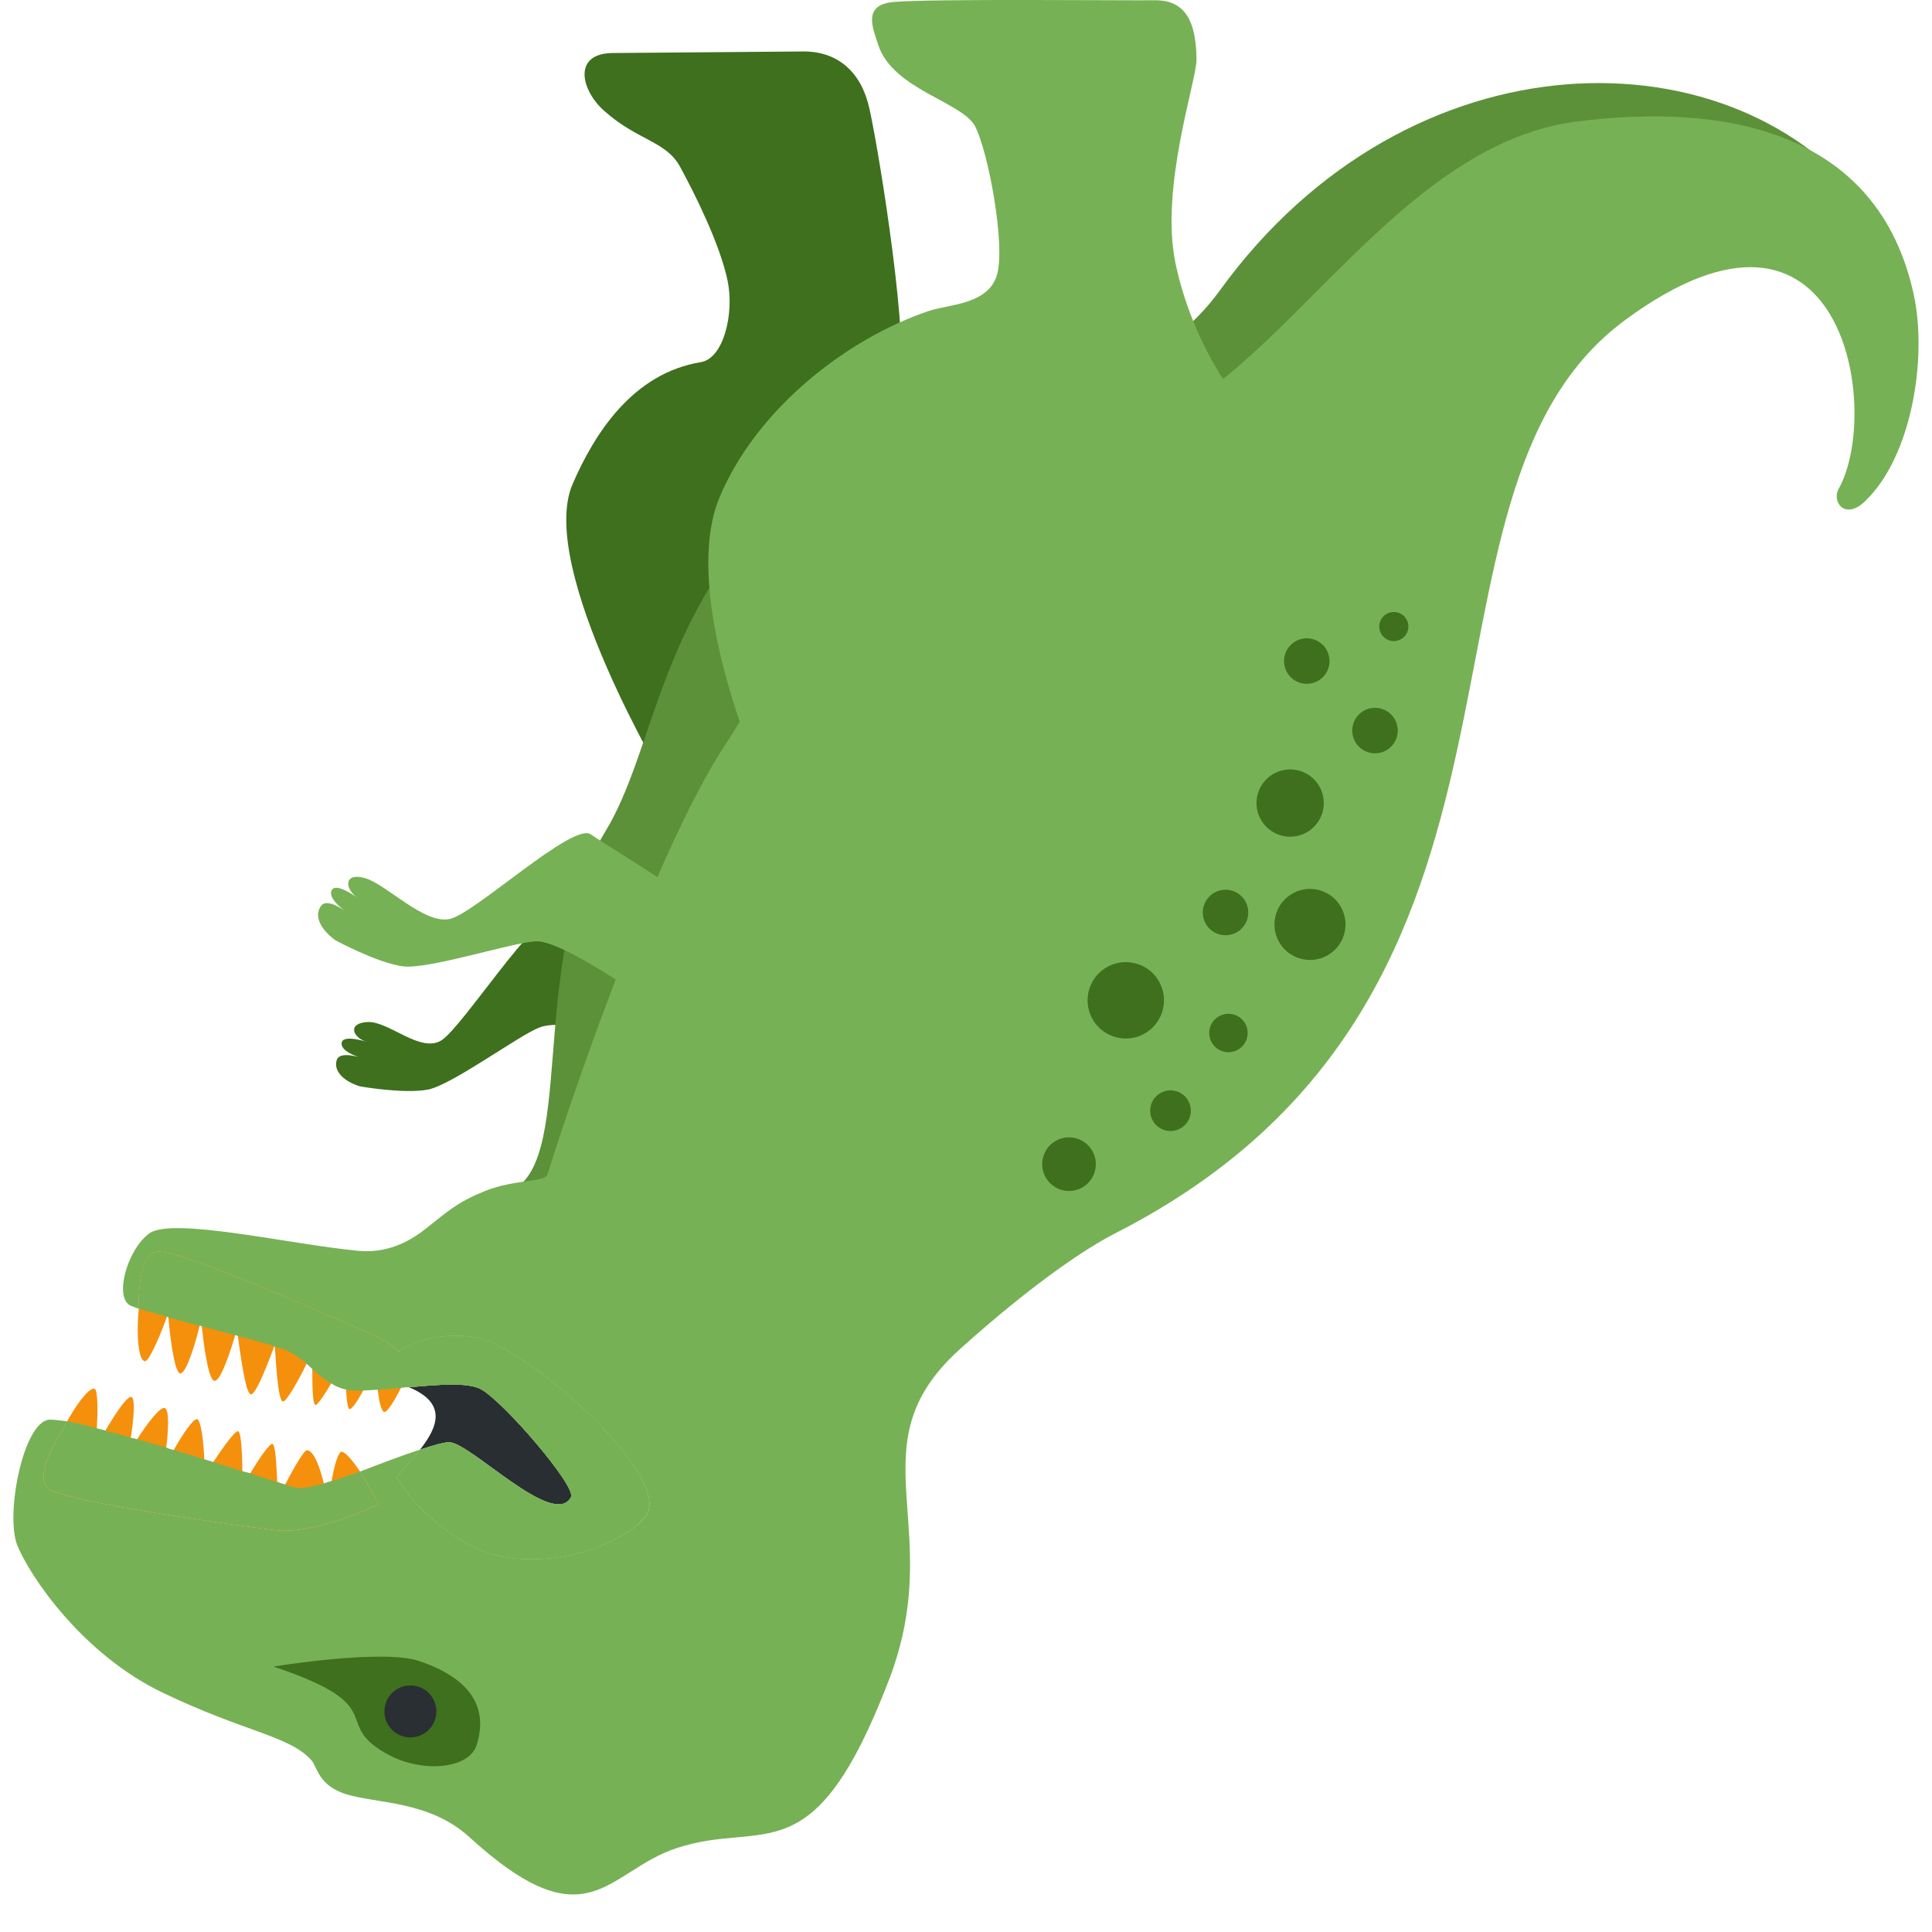 <svg xmlns="http://www.w3.org/2000/svg" viewBox="0 0 36 36" transform="translate(0,36) scale(1,-1)"><path fill="#3E701E" d="M12.45 21.329s-2.459 4.086-1.78 5.652c.409.945 1.123 2.064 2.389 2.271.423.069.623.898.501 1.505-.139.686-.621 1.646-.886 2.132-.265.487-.777.481-1.411 1.041-.442.39-.597 1.075.153 1.082l3.545.029c.664.006 1.093-.398 1.24-1.067.204-.928.76-4.461.551-5.146-.15-.491-.667-.886-.995-1.835-.243-.703.343-1.803.343-1.803l-3.65-3.861zm-5.748-5.571s.824-.146 1.272-.061c.448.086 1.705 1.019 2.085 1.16.38.141 1.299-.075 1.299-.075s1.065 1.436.995 1.581c-.07.145-1.617.47-1.981.579-.363.109-1.755-2.081-2.146-2.327s-.98.359-1.373.341c-.392-.018-.282-.298-.005-.374 0 0-.467.157-.483-.019-.016-.176.388-.281.388-.281s-.409.146-.475-.026c-.064-.172.063-.38.424-.498z" /><path fill="#5C913A" d="M26.724 30.309c-1.101-2.09-6.263-4.52-7.324-5.413-1.061-.894-3.012-6.693-4.634-7.756-1.161-.76-1.624-2.415-1.942-3.968-.126-.617-1.672-1.333-1.787-1.855-.295.505-3.17 2.043-1.624 2.459 1.384.372.367 4.27 1.865 6.728.907 1.487.991 3.889 3.095 6.033 2.038 2.077 6.383 1.324 8.357 4.051 3.533 4.88 9.644 4.87 12.129 1.469 0 0-2.543.77-4.135.733-1.685-.039-3.003-.59-4-2.481z" /><path fill="#77B155" d="M14.136 21.625s-1.471 3.333-.728 5.108c.687 1.643 2.359 2.952 3.897 3.472.374.126 1.093.116 1.268.658s-.164 2.343-.408 2.791c-.244.448-1.532.685-1.799 1.506-.1.307-.303.749.281.803.687.063 4.266.026 4.877.032.611.005.765-.474.771-1.104.003-.398-.688-2.39-.39-3.803.176-.835.526-1.626 1.002-2.334 1.001-1.489.044-1.661-1.351-1.661-2.176 0-4.34-.611-4.34-.611l-3.08-4.857zm-7.892-3.142s.78-.424 1.26-.489c.48-.064 2.057.452 2.488.466.43.014 1.69-.85 1.69-.85s1.146 1.425 1.124 1.595c-.022.169-1.469 1.016-1.798 1.248-.329.232-2.143-1.459-2.619-1.575-.476-.116-1.188.646-1.588.76-.401.114-.384-.205-.13-.375 0 0-.417.315-.493.144-.075-.171.296-.413.296-.413s-.362.285-.486.133c-.125-.152-.067-.403.256-.644z" /><path fill="#292E32" d="M10.64 8.102c.111.194-1.26 1.786-1.677 2.011-.243.134-.797.086-1.34.037.723-.302.527-.751.202-1.164.256.086.459.144.559.139.409-.034 1.941-1.616 2.256-1.023z" /><path fill="#77B155" d="M8.957 11.055c-.543.142-1.212 0-1.527-.242-.251-.176-.294-.414.075-.606.029-.012.058-.033.098-.046.01-.001.009-.011.019-.011.544.049 1.098.097 1.34-.037.418-.224 1.789-1.817 1.677-2.011-.315-.593-1.847.988-2.256 1.022-.1.006-.304-.053-.559-.138-.14-.182-.3-.353-.429-.506 0 0 .341-.691 1.34-1.26.999-.569 2.665-.174 3.275.502.611.677-2.066 3.076-3.053 3.333z" /><path fill="#77B155" d="M9.026 13.803c-.517-.212-.677-.371-1.116-.716-.294-.23-.706-.445-1.239-.394-1.266.121-3.474.638-3.893.322-.419-.316-.65-1.195-.348-1.343.029-.012.088-.035.157-.059l.002.03s-.043.984.34 1.032c.384.058 3.315-1.234 4.009-1.544.235-.104.388-.223.493-.319.315.242.984.384 1.527.242.987-.257 3.664-2.657 3.054-3.333-.612-.675-2.278-1.069-3.277-.501-.999.569-1.34 1.26-1.34 1.26.129.153.289.324.43.506-.326-.101-.726-.258-1.115-.406.174-.281.335-.611.335-.611s-1.175-.573-1.921-.48c-.747.093-3.918.527-4.224.775-.297.238.251 1.058.251 1.058.034.068.068.126.102.194-.159.019-.278.036-.339.03C.43 9.494.101 7.789.318 7.216c.227-.574 1.215-2.044 2.726-2.763 1.521-.729 2.342-.794 2.756-1.249.111-.119.126-.476.654-.638.571-.175 1.549-.12 2.291-.797 2.216-2.022 2.556-.636 3.865-.205 1.648.543 2.54-.56 3.956 3.137 1.092 2.851-.663 4.345 1.291 6.132 0 0 1.667 1.543 2.941 2.195 8.734 4.467 5.016 13.718 9.487 17.011 4.08 3.005 4.782-1.706 3.977-3.145-.136-.242.114-.59.481-.243.892.841 1.169 2.697.918 3.855-.66 3.052-3.498 3.58-6.268 3.231-4.426-.557-6.575-7.672-10.763-5.514-2.202 1.135-3.547-3.743-5.097-6.071-1.371-2.058-3.049-7.104-3.33-8.034-.044-.149-.632-.092-1.177-.315z" /><path fill="#F4900C" d="M7.045 7.969s-.161.33-.335.611c-.13.188-.251.345-.34.37-.07.004-.146-.282-.192-.55l-.01.001-.067-.467s-.028.202-.066.424c-.073.285-.175.602-.314.62-.06.003-.262-.366-.408-.638-.079-.156-.136-.273-.136-.273s-.002.14-.012.321c-.013.292-.03.694-.089.707-.06.004-.268-.305-.412-.547l-.145-.252-.003.291c-.003.3-.019.722-.078.745-.07.004-.3-.333-.464-.574-.078-.136-.143-.232-.143-.232s-.003.12-.024.282c-.013.301-.058.735-.137.749-.08.005-.289-.324-.434-.576-.1-.165-.168-.301-.168-.301s.019.159.03.349c.037.298.061.708-.028.733-.088.035-.349-.32-.515-.581-.098-.145-.175-.271-.175-.271s.027.129.057.297c.047.298.092.726.014.761-.078.035-.32-.342-.487-.623l-.001-.01c-.1-.165-.178-.3-.178-.3l.02.35c.017.3.02.7-.038.734-.078.045-.292-.204-.516-.601-.032-.07-.066-.128-.1-.196 0 0-.548-.82-.251-1.058.306-.248 3.478-.682 4.224-.775.746-.093 1.921.48 1.921.48zm.574 2.472s-.001.16-.189.372c-.105.096-.258.215-.493.319-.693.311-3.625 1.602-4.009 1.544-.384-.048-.34-1.032-.34-1.032l-.002-.03c-.052-.558.004-.972.114-.979.09-.005.348.641.409.828.012.029.023.049.023.049s-.001-.02.006-.06c.017-.221.101-1.028.22-1.045.12-.007.308.654.362.891.013.049.025.079.025.079s-.002-.03.015-.091c.026-.252.113-.988.232-1.015.119-.027.315.593.39.849l.036.108s.008-.041.013-.121c.043-.293.139-1.06.238-1.086.098-.046.372.71.443.896.012.029.012.039.012.039l-.003-.05c.018-.211.052-1.005.151-1.021.07-.004.305.423.442.706.068.136.114.234.114.234s.001-.15-.009-.33c.002-.291.001-.661.06-.675.04-.002.172.2.294.404.133.223.257.446.257.446s.003-.301.018-.562c.01-.181.03-.342.059-.364.039-.022.159.151.26.346.121.193.224.408.224.408s.009-.191.047-.394c.02-.181.059-.364.107-.407.057-.053.213.218.326.442.022.029.033.048.034.068.068.137.114.234.114.234z" /><path fill="#77B155" d="M2.437 9.208c-.167.059-.325.098-.473.127l.001.01-.159.039c-.217.063-.405.104-.553.132-.034-.068-.068-.126-.102-.194 0 0-.548-.82-.251-1.058.306-.248 3.478-.682 4.224-.775.746-.093 1.921.48 1.921.48s-.161.33-.335.611c-.184-.06-.369-.129-.532-.18l-.01.001c-.051-.017-.091-.025-.133-.043-.234-.066-.426-.105-.525-.079-.04.012-.109.026-.197.061-.039.012-.089.025-.148.049-.138.038-.305.087-.501.159l-.148.038c-.168.05-.344.11-.541.172-.049.013-.108.036-.168.05-.187.061-.384.122-.571.173-.05.013-.099.026-.138.048-.187.051-.365.101-.542.152-.039.012-.079.024-.119.027zm2.66-4.262c2.271-.762 1.011-1.05 2.169-1.658.613-.317 1.458-.255 1.614.187.159.502.118 1.175-1.072 1.575-.688.23-2.711-.104-2.711-.104zm3.86 6.109c-.543.142-1.212 0-1.527-.242-.105.096-.258.215-.493.319-.693.311-3.625 1.602-4.009 1.544-.384-.048-.34-1.032-.34-1.032l-.002-.03.522-.15c.01-.001.02-.001.029-.012.178-.05.375-.102.582-.154.01-.001.03-.002.039-.012.207-.052.424-.115.622-.166.02-.001.03-.002.049-.013.267-.066.503-.139.68-.19l.009-.011c.049-.013.099-.026.138-.038.187-.061.321-.169.455-.277.038-.032.066-.064.105-.096.114-.107.219-.203.355-.271.077-.055.165-.09.274-.116.049-.013.099-.016.159-.019.05-.003.1-.006.16.001.08.005.171.01.271.014.13.002.282.024.433.035.05.007.101.014.151.011.544.049 1.098.097 1.34-.037.418-.224 1.789-1.817 1.677-2.011-.315-.593-1.847.988-2.256 1.022-.1.006-.304-.053-.559-.138-.137-.182-.297-.353-.426-.506 0 0 .341-.691 1.34-1.26.999-.569 2.665-.174 3.275.502.611.677-2.066 3.076-3.053 3.333z" /><path fill="#3E701E" d="M7.808 5.05c-.688.23-2.711-.104-2.711-.104 2.271-.762 1.011-1.05 2.169-1.658.613-.317 1.458-.255 1.614.187.159.502.118 1.175-1.072 1.575z" /><circle fill="#292F33" cx="7.647" cy="4.11" r=".484" /><g fill="#3E701E"><path d="M20.363 14.538c-.127.245-.429.34-.674.213-.245-.127-.34-.429-.213-.674.127-.245.429-.34.674-.213.245.127.34.429.213.674zm1.246 3.151c-.181.349-.611.484-.96.303s-.484-.611-.303-.96.611-.484.96-.303c.349.182.484.612.303.96zm.537-2.21c-.096.185-.325.258-.51.161s-.258-.325-.161-.511.325-.258.511-.161.257.326.16.511zm1.062 1.438c-.091.175-.307.244-.483.152-.175-.091-.244-.307-.152-.483.091-.175.307-.243.483-.152.175.092.243.308.152.483zm3.005 7.533c-.069.133-.233.185-.366.116s-.185-.233-.116-.366c.069-.133.233-.185.366-.115s.185.232.116.365zm-1.216-5.37c-.169.324-.568.45-.893.282-.324-.169-.45-.568-.282-.893.169-.324.568-.45.893-.282.325.169.451.569.282.893z" /><circle cx="24.35" cy="23.682" r=".424" /><circle cx="22.836" cy="18.997" r=".424" /><circle cx="25.621" cy="22.387" r=".424" /><circle cx="24.04" cy="21.036" r=".627" /></g></svg>